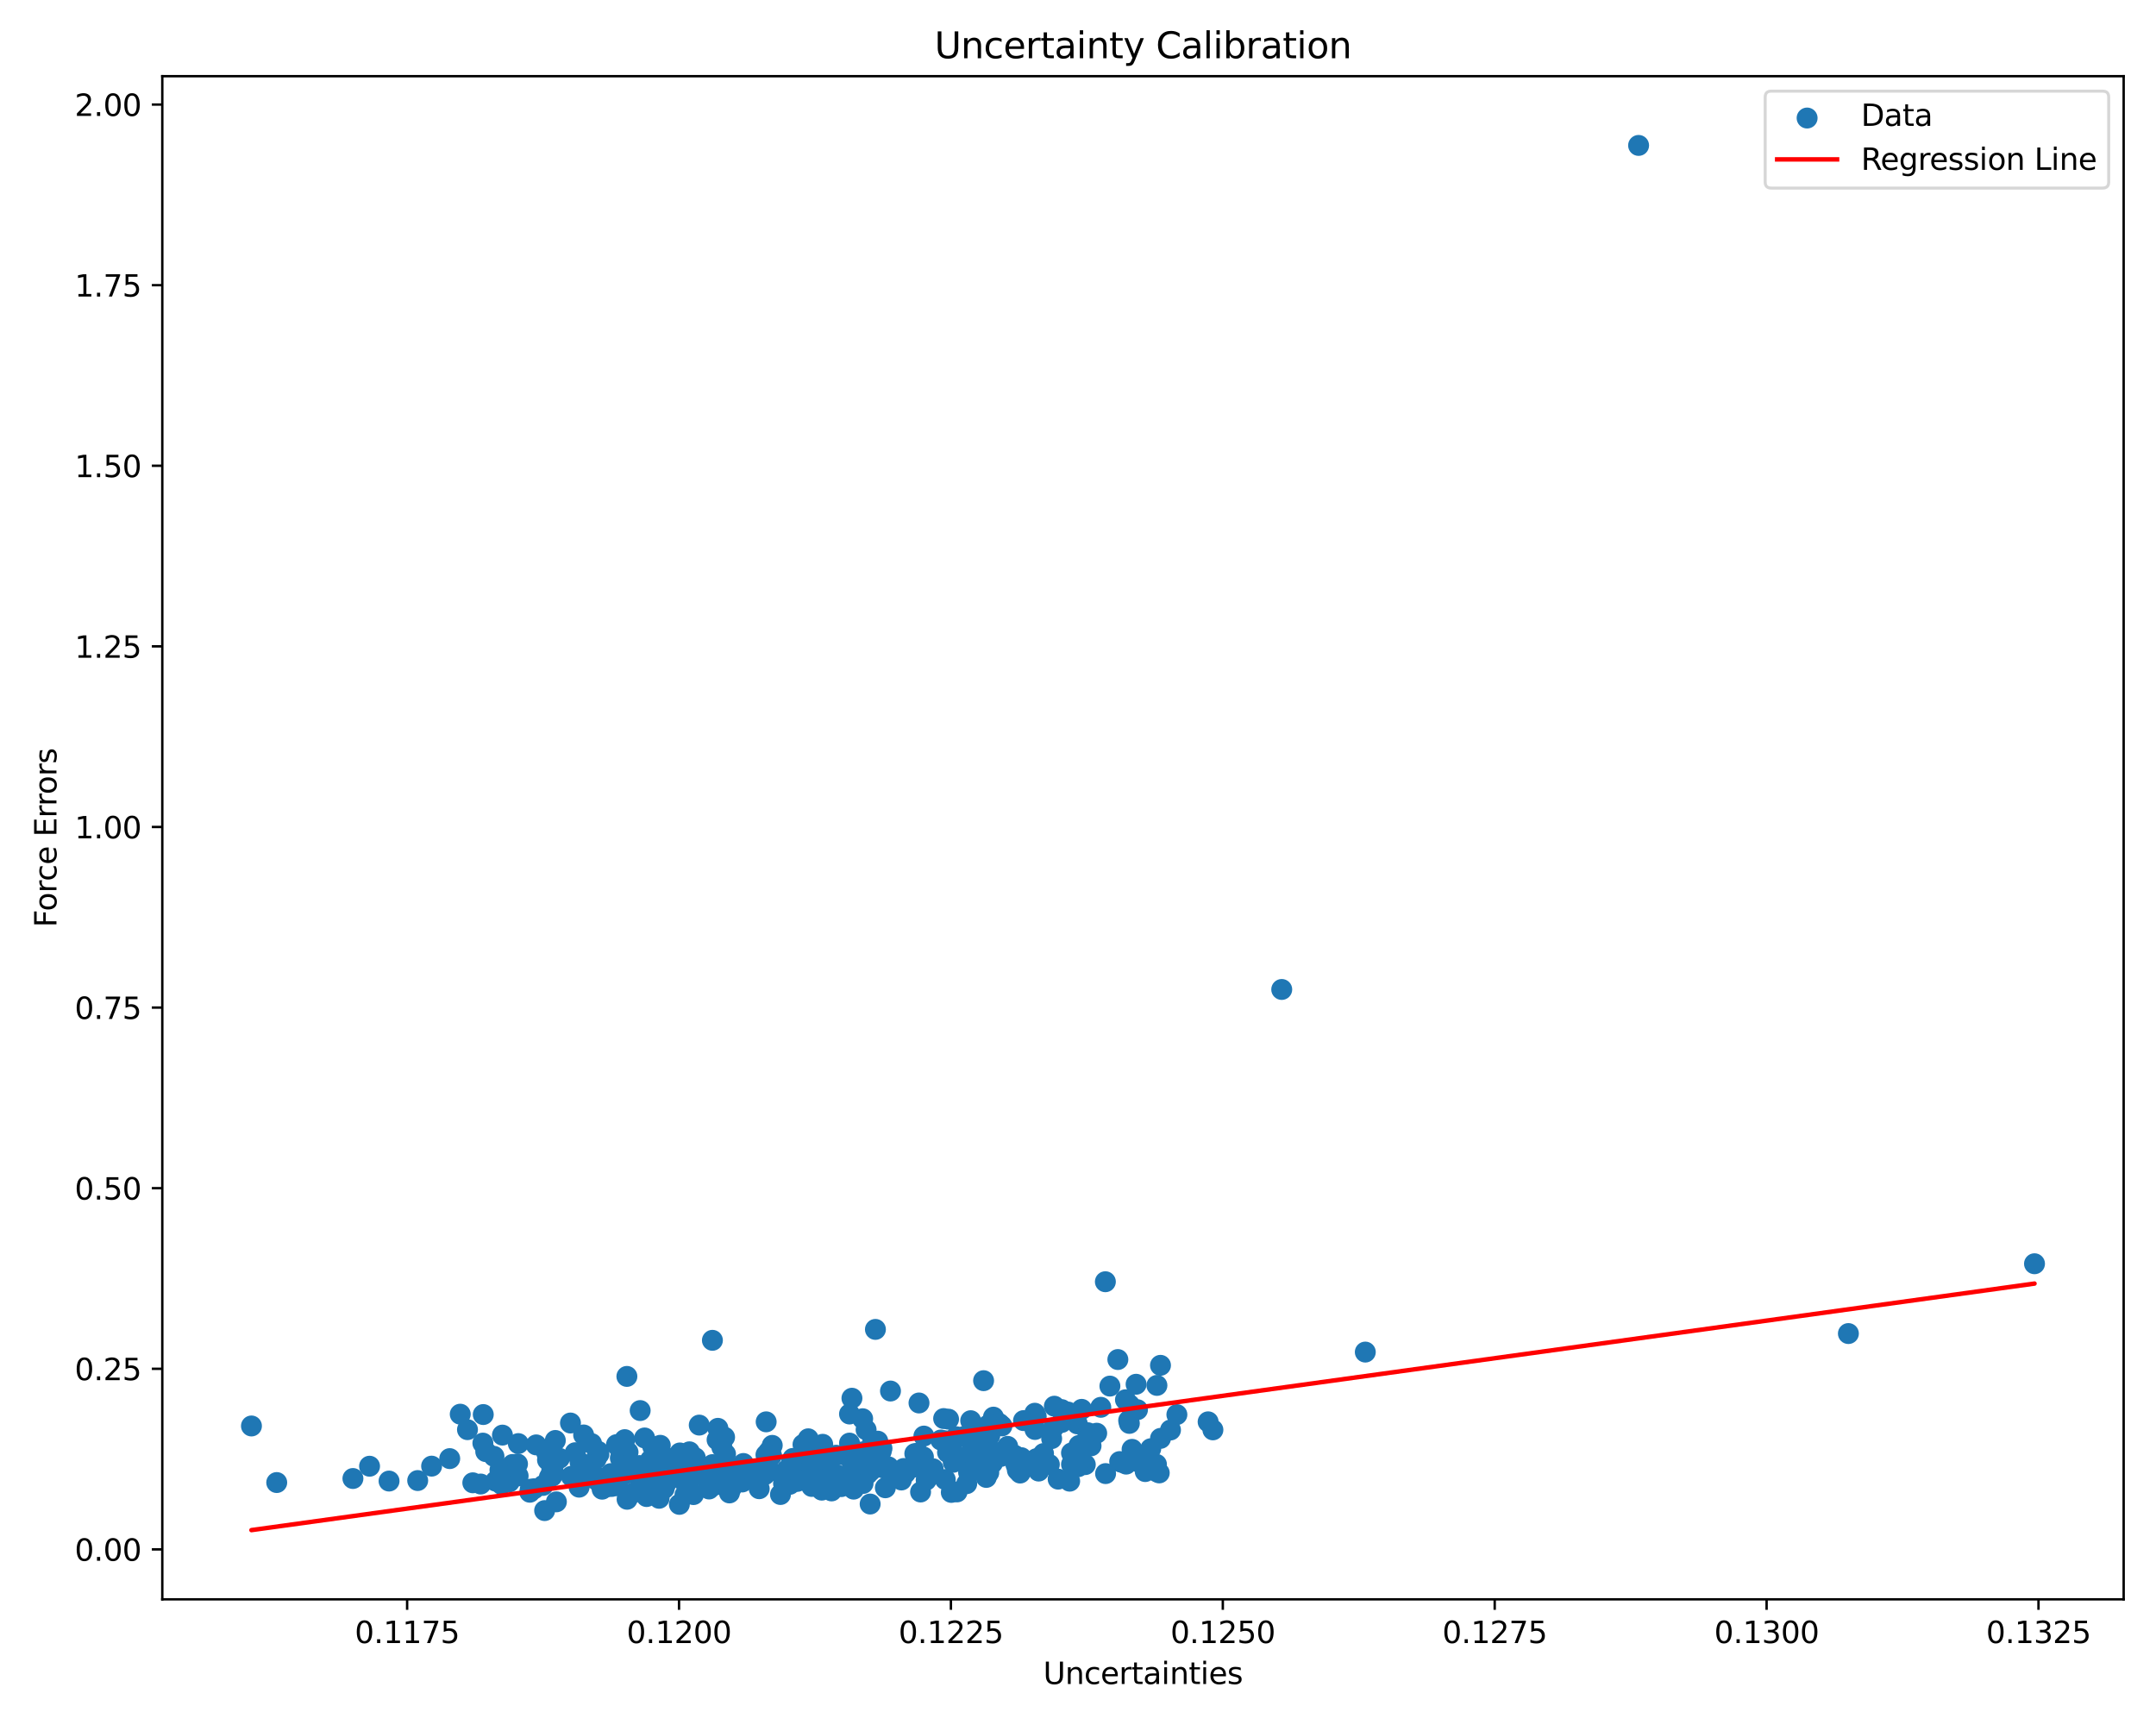 <?xml version="1.0" encoding="utf-8" standalone="no"?>
<!DOCTYPE svg PUBLIC "-//W3C//DTD SVG 1.1//EN"
  "http://www.w3.org/Graphics/SVG/1.1/DTD/svg11.dtd">
<svg xmlns:xlink="http://www.w3.org/1999/xlink" width="720pt" height="576pt" viewBox="0 0 720 576" xmlns="http://www.w3.org/2000/svg" version="1.1">
 <defs>
  <style type="text/css">*{stroke-linejoin: round; stroke-linecap: butt}</style>
 </defs>
 <g id="figure_1">
  <g id="patch_1">
   <path d="M 0 576 
L 720 576 
L 720 0 
L 0 0 
z
" style="fill: #ffffff"/>
  </g>
  <g id="axes_1">
   <g id="patch_2">
    <path d="M 54.2 534.04 
L 709.2 534.04 
L 709.2 25.44 
L 54.2 25.44 
z
" style="fill: #ffffff"/>
   </g>
   <g id="PathCollection_1">
    <defs>
     <path id="m34e27d163f" d="M 0 3 
C 0.796 3 1.559 2.684 2.121 2.121 
C 2.684 1.559 3 0.796 3 0 
C 3 -0.796 2.684 -1.559 2.121 -2.121 
C 1.559 -2.684 0.796 -3 0 -3 
C -0.796 -3 -1.559 -2.684 -2.121 -2.121 
C -2.684 -1.559 -3 -0.796 -3 0 
C -3 0.796 -2.684 1.559 -2.121 2.121 
C -1.559 2.684 -0.796 3 0 3 
z
" style="stroke: #1f77b4"/>
    </defs>
    <g clip-path="url(#p8309319d71)">
     <use xlink:href="#m34e27d163f" x="181.365" y="496.002" style="fill: #1f77b4; stroke: #1f77b4"/>
     <use xlink:href="#m34e27d163f" x="302.379" y="491.878" style="fill: #1f77b4; stroke: #1f77b4"/>
     <use xlink:href="#m34e27d163f" x="274.429" y="497.575" style="fill: #1f77b4; stroke: #1f77b4"/>
     <use xlink:href="#m34e27d163f" x="274.743" y="482.271" style="fill: #1f77b4; stroke: #1f77b4"/>
     <use xlink:href="#m34e27d163f" x="223.846" y="489.453" style="fill: #1f77b4; stroke: #1f77b4"/>
     <use xlink:href="#m34e27d163f" x="217.977" y="483.001" style="fill: #1f77b4; stroke: #1f77b4"/>
     <use xlink:href="#m34e27d163f" x="309.298" y="494.245" style="fill: #1f77b4; stroke: #1f77b4"/>
     <use xlink:href="#m34e27d163f" x="170.531" y="493.934" style="fill: #1f77b4; stroke: #1f77b4"/>
     <use xlink:href="#m34e27d163f" x="194.257" y="490.433" style="fill: #1f77b4; stroke: #1f77b4"/>
     <use xlink:href="#m34e27d163f" x="268.163" y="482.337" style="fill: #1f77b4; stroke: #1f77b4"/>
     <use xlink:href="#m34e27d163f" x="306.901" y="468.472" style="fill: #1f77b4; stroke: #1f77b4"/>
     <use xlink:href="#m34e27d163f" x="243.604" y="498.51" style="fill: #1f77b4; stroke: #1f77b4"/>
     <use xlink:href="#m34e27d163f" x="167.792" y="479.201" style="fill: #1f77b4; stroke: #1f77b4"/>
     <use xlink:href="#m34e27d163f" x="227.303" y="489.922" style="fill: #1f77b4; stroke: #1f77b4"/>
     <use xlink:href="#m34e27d163f" x="315.675" y="494.033" style="fill: #1f77b4; stroke: #1f77b4"/>
     <use xlink:href="#m34e27d163f" x="185.808" y="501.481" style="fill: #1f77b4; stroke: #1f77b4"/>
     <use xlink:href="#m34e27d163f" x="298.087" y="492.617" style="fill: #1f77b4; stroke: #1f77b4"/>
     <use xlink:href="#m34e27d163f" x="208.647" y="480.715" style="fill: #1f77b4; stroke: #1f77b4"/>
     <use xlink:href="#m34e27d163f" x="304.58" y="489.644" style="fill: #1f77b4; stroke: #1f77b4"/>
     <use xlink:href="#m34e27d163f" x="210.938" y="489.995" style="fill: #1f77b4; stroke: #1f77b4"/>
     <use xlink:href="#m34e27d163f" x="239.745" y="476.938" style="fill: #1f77b4; stroke: #1f77b4"/>
     <use xlink:href="#m34e27d163f" x="199.112" y="487.13" style="fill: #1f77b4; stroke: #1f77b4"/>
     <use xlink:href="#m34e27d163f" x="290.788" y="486.899" style="fill: #1f77b4; stroke: #1f77b4"/>
     <use xlink:href="#m34e27d163f" x="220.158" y="495.751" style="fill: #1f77b4; stroke: #1f77b4"/>
     <use xlink:href="#m34e27d163f" x="221.803" y="497.041" style="fill: #1f77b4; stroke: #1f77b4"/>
     <use xlink:href="#m34e27d163f" x="192.088" y="485.078" style="fill: #1f77b4; stroke: #1f77b4"/>
     <use xlink:href="#m34e27d163f" x="209.734" y="484.894" style="fill: #1f77b4; stroke: #1f77b4"/>
     <use xlink:href="#m34e27d163f" x="288.046" y="484.817" style="fill: #1f77b4; stroke: #1f77b4"/>
     <use xlink:href="#m34e27d163f" x="547.213" y="48.558" style="fill: #1f77b4; stroke: #1f77b4"/>
     <use xlink:href="#m34e27d163f" x="336.517" y="482.967" style="fill: #1f77b4; stroke: #1f77b4"/>
     <use xlink:href="#m34e27d163f" x="219.774" y="494.256" style="fill: #1f77b4; stroke: #1f77b4"/>
     <use xlink:href="#m34e27d163f" x="357.829" y="485.158" style="fill: #1f77b4; stroke: #1f77b4"/>
     <use xlink:href="#m34e27d163f" x="237.644" y="495.761" style="fill: #1f77b4; stroke: #1f77b4"/>
     <use xlink:href="#m34e27d163f" x="237.689" y="491.052" style="fill: #1f77b4; stroke: #1f77b4"/>
     <use xlink:href="#m34e27d163f" x="241.069" y="483.278" style="fill: #1f77b4; stroke: #1f77b4"/>
     <use xlink:href="#m34e27d163f" x="316.434" y="484.988" style="fill: #1f77b4; stroke: #1f77b4"/>
     <use xlink:href="#m34e27d163f" x="234.373" y="491.606" style="fill: #1f77b4; stroke: #1f77b4"/>
     <use xlink:href="#m34e27d163f" x="209.418" y="500.626" style="fill: #1f77b4; stroke: #1f77b4"/>
     <use xlink:href="#m34e27d163f" x="370.654" y="462.835" style="fill: #1f77b4; stroke: #1f77b4"/>
     <use xlink:href="#m34e27d163f" x="232.2" y="486.776" style="fill: #1f77b4; stroke: #1f77b4"/>
     <use xlink:href="#m34e27d163f" x="274.673" y="490.47" style="fill: #1f77b4; stroke: #1f77b4"/>
     <use xlink:href="#m34e27d163f" x="291.379" y="481.691" style="fill: #1f77b4; stroke: #1f77b4"/>
     <use xlink:href="#m34e27d163f" x="364.36" y="482.783" style="fill: #1f77b4; stroke: #1f77b4"/>
     <use xlink:href="#m34e27d163f" x="380.538" y="488.328" style="fill: #1f77b4; stroke: #1f77b4"/>
     <use xlink:href="#m34e27d163f" x="246.897" y="491.347" style="fill: #1f77b4; stroke: #1f77b4"/>
     <use xlink:href="#m34e27d163f" x="83.973" y="476.153" style="fill: #1f77b4; stroke: #1f77b4"/>
     <use xlink:href="#m34e27d163f" x="215.971" y="489.795" style="fill: #1f77b4; stroke: #1f77b4"/>
     <use xlink:href="#m34e27d163f" x="279.213" y="485.924" style="fill: #1f77b4; stroke: #1f77b4"/>
     <use xlink:href="#m34e27d163f" x="215.936" y="499.719" style="fill: #1f77b4; stroke: #1f77b4"/>
     <use xlink:href="#m34e27d163f" x="379.404" y="462.225" style="fill: #1f77b4; stroke: #1f77b4"/>
     <use xlink:href="#m34e27d163f" x="184.65" y="490.349" style="fill: #1f77b4; stroke: #1f77b4"/>
     <use xlink:href="#m34e27d163f" x="223.663" y="487.811" style="fill: #1f77b4; stroke: #1f77b4"/>
     <use xlink:href="#m34e27d163f" x="323.462" y="491.666" style="fill: #1f77b4; stroke: #1f77b4"/>
     <use xlink:href="#m34e27d163f" x="290.801" y="491.118" style="fill: #1f77b4; stroke: #1f77b4"/>
     <use xlink:href="#m34e27d163f" x="331.765" y="473.199" style="fill: #1f77b4; stroke: #1f77b4"/>
     <use xlink:href="#m34e27d163f" x="222.184" y="488.948" style="fill: #1f77b4; stroke: #1f77b4"/>
     <use xlink:href="#m34e27d163f" x="257.893" y="482.629" style="fill: #1f77b4; stroke: #1f77b4"/>
     <use xlink:href="#m34e27d163f" x="206.623" y="493.868" style="fill: #1f77b4; stroke: #1f77b4"/>
     <use xlink:href="#m34e27d163f" x="211.326" y="498.532" style="fill: #1f77b4; stroke: #1f77b4"/>
     <use xlink:href="#m34e27d163f" x="387.549" y="455.9" style="fill: #1f77b4; stroke: #1f77b4"/>
     <use xlink:href="#m34e27d163f" x="255.796" y="485.801" style="fill: #1f77b4; stroke: #1f77b4"/>
     <use xlink:href="#m34e27d163f" x="301.79" y="490.352" style="fill: #1f77b4; stroke: #1f77b4"/>
     <use xlink:href="#m34e27d163f" x="354.568" y="470.686" style="fill: #1f77b4; stroke: #1f77b4"/>
     <use xlink:href="#m34e27d163f" x="294.268" y="484.679" style="fill: #1f77b4; stroke: #1f77b4"/>
     <use xlink:href="#m34e27d163f" x="182.839" y="487.5" style="fill: #1f77b4; stroke: #1f77b4"/>
     <use xlink:href="#m34e27d163f" x="201.08" y="497.261" style="fill: #1f77b4; stroke: #1f77b4"/>
     <use xlink:href="#m34e27d163f" x="292.566" y="486.679" style="fill: #1f77b4; stroke: #1f77b4"/>
     <use xlink:href="#m34e27d163f" x="197.269" y="493.404" style="fill: #1f77b4; stroke: #1f77b4"/>
     <use xlink:href="#m34e27d163f" x="387.131" y="491.825" style="fill: #1f77b4; stroke: #1f77b4"/>
     <use xlink:href="#m34e27d163f" x="307.429" y="498.197" style="fill: #1f77b4; stroke: #1f77b4"/>
     <use xlink:href="#m34e27d163f" x="334.344" y="486.293" style="fill: #1f77b4; stroke: #1f77b4"/>
     <use xlink:href="#m34e27d163f" x="257.663" y="486.042" style="fill: #1f77b4; stroke: #1f77b4"/>
     <use xlink:href="#m34e27d163f" x="330.555" y="479.325" style="fill: #1f77b4; stroke: #1f77b4"/>
     <use xlink:href="#m34e27d163f" x="455.945" y="451.477" style="fill: #1f77b4; stroke: #1f77b4"/>
     <use xlink:href="#m34e27d163f" x="239.471" y="480.766" style="fill: #1f77b4; stroke: #1f77b4"/>
     <use xlink:href="#m34e27d163f" x="297.101" y="491.467" style="fill: #1f77b4; stroke: #1f77b4"/>
     <use xlink:href="#m34e27d163f" x="277.696" y="497.837" style="fill: #1f77b4; stroke: #1f77b4"/>
     <use xlink:href="#m34e27d163f" x="238.771" y="491.57" style="fill: #1f77b4; stroke: #1f77b4"/>
     <use xlink:href="#m34e27d163f" x="325.321" y="482.167" style="fill: #1f77b4; stroke: #1f77b4"/>
     <use xlink:href="#m34e27d163f" x="239.881" y="491.967" style="fill: #1f77b4; stroke: #1f77b4"/>
     <use xlink:href="#m34e27d163f" x="329.84" y="475.962" style="fill: #1f77b4; stroke: #1f77b4"/>
     <use xlink:href="#m34e27d163f" x="223.422" y="486.969" style="fill: #1f77b4; stroke: #1f77b4"/>
     <use xlink:href="#m34e27d163f" x="166.958" y="490.854" style="fill: #1f77b4; stroke: #1f77b4"/>
     <use xlink:href="#m34e27d163f" x="393.023" y="472.356" style="fill: #1f77b4; stroke: #1f77b4"/>
     <use xlink:href="#m34e27d163f" x="341.806" y="474.36" style="fill: #1f77b4; stroke: #1f77b4"/>
     <use xlink:href="#m34e27d163f" x="378.061" y="483.956" style="fill: #1f77b4; stroke: #1f77b4"/>
     <use xlink:href="#m34e27d163f" x="194.907" y="479.152" style="fill: #1f77b4; stroke: #1f77b4"/>
     <use xlink:href="#m34e27d163f" x="387.557" y="480.292" style="fill: #1f77b4; stroke: #1f77b4"/>
     <use xlink:href="#m34e27d163f" x="264.767" y="486.988" style="fill: #1f77b4; stroke: #1f77b4"/>
     <use xlink:href="#m34e27d163f" x="273.888" y="493.815" style="fill: #1f77b4; stroke: #1f77b4"/>
     <use xlink:href="#m34e27d163f" x="229.25" y="490.683" style="fill: #1f77b4; stroke: #1f77b4"/>
     <use xlink:href="#m34e27d163f" x="295.14" y="489.565" style="fill: #1f77b4; stroke: #1f77b4"/>
     <use xlink:href="#m34e27d163f" x="341.096" y="486.739" style="fill: #1f77b4; stroke: #1f77b4"/>
     <use xlink:href="#m34e27d163f" x="360.089" y="489.746" style="fill: #1f77b4; stroke: #1f77b4"/>
     <use xlink:href="#m34e27d163f" x="207.172" y="486.893" style="fill: #1f77b4; stroke: #1f77b4"/>
     <use xlink:href="#m34e27d163f" x="386.354" y="462.605" style="fill: #1f77b4; stroke: #1f77b4"/>
     <use xlink:href="#m34e27d163f" x="244.267" y="496.825" style="fill: #1f77b4; stroke: #1f77b4"/>
     <use xlink:href="#m34e27d163f" x="216.607" y="492.167" style="fill: #1f77b4; stroke: #1f77b4"/>
     <use xlink:href="#m34e27d163f" x="319.361" y="479.747" style="fill: #1f77b4; stroke: #1f77b4"/>
     <use xlink:href="#m34e27d163f" x="317.687" y="498.333" style="fill: #1f77b4; stroke: #1f77b4"/>
     <use xlink:href="#m34e27d163f" x="129.926" y="494.545" style="fill: #1f77b4; stroke: #1f77b4"/>
     <use xlink:href="#m34e27d163f" x="328.227" y="480.713" style="fill: #1f77b4; stroke: #1f77b4"/>
     <use xlink:href="#m34e27d163f" x="324.169" y="474.387" style="fill: #1f77b4; stroke: #1f77b4"/>
     <use xlink:href="#m34e27d163f" x="256.767" y="484.652" style="fill: #1f77b4; stroke: #1f77b4"/>
     <use xlink:href="#m34e27d163f" x="280.613" y="495.202" style="fill: #1f77b4; stroke: #1f77b4"/>
     <use xlink:href="#m34e27d163f" x="238.88" y="495.485" style="fill: #1f77b4; stroke: #1f77b4"/>
     <use xlink:href="#m34e27d163f" x="311.626" y="490.443" style="fill: #1f77b4; stroke: #1f77b4"/>
     <use xlink:href="#m34e27d163f" x="315.596" y="481.093" style="fill: #1f77b4; stroke: #1f77b4"/>
     <use xlink:href="#m34e27d163f" x="264.284" y="493.193" style="fill: #1f77b4; stroke: #1f77b4"/>
     <use xlink:href="#m34e27d163f" x="288.087" y="473.733" style="fill: #1f77b4; stroke: #1f77b4"/>
     <use xlink:href="#m34e27d163f" x="221.616" y="496.129" style="fill: #1f77b4; stroke: #1f77b4"/>
     <use xlink:href="#m34e27d163f" x="270.284" y="485.49" style="fill: #1f77b4; stroke: #1f77b4"/>
     <use xlink:href="#m34e27d163f" x="373.921" y="488.039" style="fill: #1f77b4; stroke: #1f77b4"/>
     <use xlink:href="#m34e27d163f" x="273.424" y="496.473" style="fill: #1f77b4; stroke: #1f77b4"/>
     <use xlink:href="#m34e27d163f" x="266.726" y="488.705" style="fill: #1f77b4; stroke: #1f77b4"/>
     <use xlink:href="#m34e27d163f" x="356.665" y="471.499" style="fill: #1f77b4; stroke: #1f77b4"/>
     <use xlink:href="#m34e27d163f" x="299.249" y="492.539" style="fill: #1f77b4; stroke: #1f77b4"/>
     <use xlink:href="#m34e27d163f" x="361.224" y="470.598" style="fill: #1f77b4; stroke: #1f77b4"/>
     <use xlink:href="#m34e27d163f" x="428.038" y="330.395" style="fill: #1f77b4; stroke: #1f77b4"/>
     <use xlink:href="#m34e27d163f" x="170.078" y="494.844" style="fill: #1f77b4; stroke: #1f77b4"/>
     <use xlink:href="#m34e27d163f" x="252.992" y="493.375" style="fill: #1f77b4; stroke: #1f77b4"/>
     <use xlink:href="#m34e27d163f" x="223.143" y="491.091" style="fill: #1f77b4; stroke: #1f77b4"/>
     <use xlink:href="#m34e27d163f" x="184.045" y="492.288" style="fill: #1f77b4; stroke: #1f77b4"/>
     <use xlink:href="#m34e27d163f" x="346.863" y="491.21" style="fill: #1f77b4; stroke: #1f77b4"/>
     <use xlink:href="#m34e27d163f" x="366.244" y="478.569" style="fill: #1f77b4; stroke: #1f77b4"/>
     <use xlink:href="#m34e27d163f" x="295.664" y="496.786" style="fill: #1f77b4; stroke: #1f77b4"/>
     <use xlink:href="#m34e27d163f" x="227.793" y="494.072" style="fill: #1f77b4; stroke: #1f77b4"/>
     <use xlink:href="#m34e27d163f" x="237.938" y="489.052" style="fill: #1f77b4; stroke: #1f77b4"/>
     <use xlink:href="#m34e27d163f" x="144.137" y="489.563" style="fill: #1f77b4; stroke: #1f77b4"/>
     <use xlink:href="#m34e27d163f" x="153.698" y="472.214" style="fill: #1f77b4; stroke: #1f77b4"/>
     <use xlink:href="#m34e27d163f" x="282.062" y="485.884" style="fill: #1f77b4; stroke: #1f77b4"/>
     <use xlink:href="#m34e27d163f" x="199.702" y="494.598" style="fill: #1f77b4; stroke: #1f77b4"/>
     <use xlink:href="#m34e27d163f" x="260.639" y="499.035" style="fill: #1f77b4; stroke: #1f77b4"/>
     <use xlink:href="#m34e27d163f" x="328.74" y="488.07" style="fill: #1f77b4; stroke: #1f77b4"/>
     <use xlink:href="#m34e27d163f" x="263.739" y="495.645" style="fill: #1f77b4; stroke: #1f77b4"/>
     <use xlink:href="#m34e27d163f" x="226.874" y="502.332" style="fill: #1f77b4; stroke: #1f77b4"/>
     <use xlink:href="#m34e27d163f" x="317.825" y="483.357" style="fill: #1f77b4; stroke: #1f77b4"/>
     <use xlink:href="#m34e27d163f" x="334.068" y="484.906" style="fill: #1f77b4; stroke: #1f77b4"/>
     <use xlink:href="#m34e27d163f" x="231.579" y="499.064" style="fill: #1f77b4; stroke: #1f77b4"/>
     <use xlink:href="#m34e27d163f" x="359.125" y="489.219" style="fill: #1f77b4; stroke: #1f77b4"/>
     <use xlink:href="#m34e27d163f" x="200.16" y="493.452" style="fill: #1f77b4; stroke: #1f77b4"/>
     <use xlink:href="#m34e27d163f" x="338.435" y="485.866" style="fill: #1f77b4; stroke: #1f77b4"/>
     <use xlink:href="#m34e27d163f" x="202.868" y="496.423" style="fill: #1f77b4; stroke: #1f77b4"/>
     <use xlink:href="#m34e27d163f" x="160.53" y="495.538" style="fill: #1f77b4; stroke: #1f77b4"/>
     <use xlink:href="#m34e27d163f" x="403.456" y="474.767" style="fill: #1f77b4; stroke: #1f77b4"/>
     <use xlink:href="#m34e27d163f" x="288.221" y="495.352" style="fill: #1f77b4; stroke: #1f77b4"/>
     <use xlink:href="#m34e27d163f" x="362.435" y="489.052" style="fill: #1f77b4; stroke: #1f77b4"/>
     <use xlink:href="#m34e27d163f" x="207.209" y="492.724" style="fill: #1f77b4; stroke: #1f77b4"/>
     <use xlink:href="#m34e27d163f" x="276.741" y="490.533" style="fill: #1f77b4; stroke: #1f77b4"/>
     <use xlink:href="#m34e27d163f" x="359.772" y="475.446" style="fill: #1f77b4; stroke: #1f77b4"/>
     <use xlink:href="#m34e27d163f" x="237.911" y="447.552" style="fill: #1f77b4; stroke: #1f77b4"/>
     <use xlink:href="#m34e27d163f" x="345.584" y="471.899" style="fill: #1f77b4; stroke: #1f77b4"/>
     <use xlink:href="#m34e27d163f" x="222.211" y="495.706" style="fill: #1f77b4; stroke: #1f77b4"/>
     <use xlink:href="#m34e27d163f" x="292.35" y="443.904" style="fill: #1f77b4; stroke: #1f77b4"/>
     <use xlink:href="#m34e27d163f" x="213.861" y="496.294" style="fill: #1f77b4; stroke: #1f77b4"/>
     <use xlink:href="#m34e27d163f" x="375.85" y="467.402" style="fill: #1f77b4; stroke: #1f77b4"/>
     <use xlink:href="#m34e27d163f" x="308.535" y="479.525" style="fill: #1f77b4; stroke: #1f77b4"/>
     <use xlink:href="#m34e27d163f" x="386.199" y="488.965" style="fill: #1f77b4; stroke: #1f77b4"/>
     <use xlink:href="#m34e27d163f" x="171.167" y="489.004" style="fill: #1f77b4; stroke: #1f77b4"/>
     <use xlink:href="#m34e27d163f" x="254.833" y="490.471" style="fill: #1f77b4; stroke: #1f77b4"/>
     <use xlink:href="#m34e27d163f" x="233.411" y="491.715" style="fill: #1f77b4; stroke: #1f77b4"/>
     <use xlink:href="#m34e27d163f" x="314.182" y="480.841" style="fill: #1f77b4; stroke: #1f77b4"/>
     <use xlink:href="#m34e27d163f" x="318.382" y="485.467" style="fill: #1f77b4; stroke: #1f77b4"/>
     <use xlink:href="#m34e27d163f" x="228.748" y="499.178" style="fill: #1f77b4; stroke: #1f77b4"/>
     <use xlink:href="#m34e27d163f" x="271.583" y="486.084" style="fill: #1f77b4; stroke: #1f77b4"/>
     <use xlink:href="#m34e27d163f" x="242.293" y="485.53" style="fill: #1f77b4; stroke: #1f77b4"/>
     <use xlink:href="#m34e27d163f" x="248.262" y="488.675" style="fill: #1f77b4; stroke: #1f77b4"/>
     <use xlink:href="#m34e27d163f" x="285.538" y="493.965" style="fill: #1f77b4; stroke: #1f77b4"/>
     <use xlink:href="#m34e27d163f" x="308.38" y="486.502" style="fill: #1f77b4; stroke: #1f77b4"/>
     <use xlink:href="#m34e27d163f" x="271.072" y="496.343" style="fill: #1f77b4; stroke: #1f77b4"/>
     <use xlink:href="#m34e27d163f" x="292.472" y="484.647" style="fill: #1f77b4; stroke: #1f77b4"/>
     <use xlink:href="#m34e27d163f" x="245.658" y="491.909" style="fill: #1f77b4; stroke: #1f77b4"/>
     <use xlink:href="#m34e27d163f" x="216.758" y="499.02" style="fill: #1f77b4; stroke: #1f77b4"/>
     <use xlink:href="#m34e27d163f" x="184.282" y="490.687" style="fill: #1f77b4; stroke: #1f77b4"/>
     <use xlink:href="#m34e27d163f" x="354.529" y="474.984" style="fill: #1f77b4; stroke: #1f77b4"/>
     <use xlink:href="#m34e27d163f" x="360.244" y="488.186" style="fill: #1f77b4; stroke: #1f77b4"/>
     <use xlink:href="#m34e27d163f" x="227.054" y="485.16" style="fill: #1f77b4; stroke: #1f77b4"/>
     <use xlink:href="#m34e27d163f" x="322.84" y="495.417" style="fill: #1f77b4; stroke: #1f77b4"/>
     <use xlink:href="#m34e27d163f" x="357.836" y="488.959" style="fill: #1f77b4; stroke: #1f77b4"/>
     <use xlink:href="#m34e27d163f" x="172.823" y="488.835" style="fill: #1f77b4; stroke: #1f77b4"/>
     <use xlink:href="#m34e27d163f" x="274.62" y="486.659" style="fill: #1f77b4; stroke: #1f77b4"/>
     <use xlink:href="#m34e27d163f" x="405.052" y="477.45" style="fill: #1f77b4; stroke: #1f77b4"/>
     <use xlink:href="#m34e27d163f" x="273.741" y="492.09" style="fill: #1f77b4; stroke: #1f77b4"/>
     <use xlink:href="#m34e27d163f" x="328.471" y="461.027" style="fill: #1f77b4; stroke: #1f77b4"/>
     <use xlink:href="#m34e27d163f" x="199.786" y="484.637" style="fill: #1f77b4; stroke: #1f77b4"/>
     <use xlink:href="#m34e27d163f" x="213.785" y="471.008" style="fill: #1f77b4; stroke: #1f77b4"/>
     <use xlink:href="#m34e27d163f" x="213.555" y="489.372" style="fill: #1f77b4; stroke: #1f77b4"/>
     <use xlink:href="#m34e27d163f" x="340.058" y="489.688" style="fill: #1f77b4; stroke: #1f77b4"/>
     <use xlink:href="#m34e27d163f" x="229.121" y="488.915" style="fill: #1f77b4; stroke: #1f77b4"/>
     <use xlink:href="#m34e27d163f" x="245.603" y="494.553" style="fill: #1f77b4; stroke: #1f77b4"/>
     <use xlink:href="#m34e27d163f" x="183.449" y="493.296" style="fill: #1f77b4; stroke: #1f77b4"/>
     <use xlink:href="#m34e27d163f" x="285.983" y="486.191" style="fill: #1f77b4; stroke: #1f77b4"/>
     <use xlink:href="#m34e27d163f" x="334.601" y="476.134" style="fill: #1f77b4; stroke: #1f77b4"/>
     <use xlink:href="#m34e27d163f" x="165.504" y="494.565" style="fill: #1f77b4; stroke: #1f77b4"/>
     <use xlink:href="#m34e27d163f" x="382.448" y="491.377" style="fill: #1f77b4; stroke: #1f77b4"/>
     <use xlink:href="#m34e27d163f" x="346.086" y="487.072" style="fill: #1f77b4; stroke: #1f77b4"/>
     <use xlink:href="#m34e27d163f" x="369.212" y="492.052" style="fill: #1f77b4; stroke: #1f77b4"/>
     <use xlink:href="#m34e27d163f" x="289.241" y="477.423" style="fill: #1f77b4; stroke: #1f77b4"/>
     <use xlink:href="#m34e27d163f" x="247.874" y="494.853" style="fill: #1f77b4; stroke: #1f77b4"/>
     <use xlink:href="#m34e27d163f" x="309.972" y="493.205" style="fill: #1f77b4; stroke: #1f77b4"/>
     <use xlink:href="#m34e27d163f" x="253.537" y="497.103" style="fill: #1f77b4; stroke: #1f77b4"/>
     <use xlink:href="#m34e27d163f" x="162.212" y="484.706" style="fill: #1f77b4; stroke: #1f77b4"/>
     <use xlink:href="#m34e27d163f" x="294.539" y="483.641" style="fill: #1f77b4; stroke: #1f77b4"/>
     <use xlink:href="#m34e27d163f" x="156.115" y="477.379" style="fill: #1f77b4; stroke: #1f77b4"/>
     <use xlink:href="#m34e27d163f" x="319.601" y="498.167" style="fill: #1f77b4; stroke: #1f77b4"/>
     <use xlink:href="#m34e27d163f" x="179.064" y="482.468" style="fill: #1f77b4; stroke: #1f77b4"/>
     <use xlink:href="#m34e27d163f" x="261.662" y="495.39" style="fill: #1f77b4; stroke: #1f77b4"/>
     <use xlink:href="#m34e27d163f" x="200.012" y="485.571" style="fill: #1f77b4; stroke: #1f77b4"/>
     <use xlink:href="#m34e27d163f" x="184.293" y="492.981" style="fill: #1f77b4; stroke: #1f77b4"/>
     <use xlink:href="#m34e27d163f" x="331.47" y="488.5" style="fill: #1f77b4; stroke: #1f77b4"/>
     <use xlink:href="#m34e27d163f" x="150.184" y="487.049" style="fill: #1f77b4; stroke: #1f77b4"/>
     <use xlink:href="#m34e27d163f" x="231.842" y="489.957" style="fill: #1f77b4; stroke: #1f77b4"/>
     <use xlink:href="#m34e27d163f" x="284.507" y="466.887" style="fill: #1f77b4; stroke: #1f77b4"/>
     <use xlink:href="#m34e27d163f" x="252.389" y="490.86" style="fill: #1f77b4; stroke: #1f77b4"/>
     <use xlink:href="#m34e27d163f" x="204.89" y="495.571" style="fill: #1f77b4; stroke: #1f77b4"/>
     <use xlink:href="#m34e27d163f" x="329.371" y="493.333" style="fill: #1f77b4; stroke: #1f77b4"/>
     <use xlink:href="#m34e27d163f" x="217.218" y="487.51" style="fill: #1f77b4; stroke: #1f77b4"/>
     <use xlink:href="#m34e27d163f" x="193.395" y="496.584" style="fill: #1f77b4; stroke: #1f77b4"/>
     <use xlink:href="#m34e27d163f" x="322.134" y="479.609" style="fill: #1f77b4; stroke: #1f77b4"/>
     <use xlink:href="#m34e27d163f" x="351.202" y="480.375" style="fill: #1f77b4; stroke: #1f77b4"/>
     <use xlink:href="#m34e27d163f" x="280.977" y="496.399" style="fill: #1f77b4; stroke: #1f77b4"/>
     <use xlink:href="#m34e27d163f" x="209.178" y="491.832" style="fill: #1f77b4; stroke: #1f77b4"/>
     <use xlink:href="#m34e27d163f" x="377.151" y="475.29" style="fill: #1f77b4; stroke: #1f77b4"/>
     <use xlink:href="#m34e27d163f" x="161.258" y="481.875" style="fill: #1f77b4; stroke: #1f77b4"/>
     <use xlink:href="#m34e27d163f" x="190.792" y="492.952" style="fill: #1f77b4; stroke: #1f77b4"/>
     <use xlink:href="#m34e27d163f" x="378.933" y="486.08" style="fill: #1f77b4; stroke: #1f77b4"/>
     <use xlink:href="#m34e27d163f" x="325.274" y="481.185" style="fill: #1f77b4; stroke: #1f77b4"/>
     <use xlink:href="#m34e27d163f" x="284.351" y="493.217" style="fill: #1f77b4; stroke: #1f77b4"/>
     <use xlink:href="#m34e27d163f" x="203.961" y="492.058" style="fill: #1f77b4; stroke: #1f77b4"/>
     <use xlink:href="#m34e27d163f" x="161.386" y="472.334" style="fill: #1f77b4; stroke: #1f77b4"/>
     <use xlink:href="#m34e27d163f" x="236.795" y="497.196" style="fill: #1f77b4; stroke: #1f77b4"/>
     <use xlink:href="#m34e27d163f" x="233.516" y="475.86" style="fill: #1f77b4; stroke: #1f77b4"/>
     <use xlink:href="#m34e27d163f" x="318.344" y="488.283" style="fill: #1f77b4; stroke: #1f77b4"/>
     <use xlink:href="#m34e27d163f" x="352.103" y="469.55" style="fill: #1f77b4; stroke: #1f77b4"/>
     <use xlink:href="#m34e27d163f" x="157.896" y="495.125" style="fill: #1f77b4; stroke: #1f77b4"/>
     <use xlink:href="#m34e27d163f" x="386.403" y="491.489" style="fill: #1f77b4; stroke: #1f77b4"/>
     <use xlink:href="#m34e27d163f" x="283.669" y="491.917" style="fill: #1f77b4; stroke: #1f77b4"/>
     <use xlink:href="#m34e27d163f" x="197.567" y="482.034" style="fill: #1f77b4; stroke: #1f77b4"/>
     <use xlink:href="#m34e27d163f" x="164.965" y="486.297" style="fill: #1f77b4; stroke: #1f77b4"/>
     <use xlink:href="#m34e27d163f" x="206.117" y="496.113" style="fill: #1f77b4; stroke: #1f77b4"/>
     <use xlink:href="#m34e27d163f" x="360.315" y="482.654" style="fill: #1f77b4; stroke: #1f77b4"/>
     <use xlink:href="#m34e27d163f" x="168.515" y="494.199" style="fill: #1f77b4; stroke: #1f77b4"/>
     <use xlink:href="#m34e27d163f" x="305.503" y="485.382" style="fill: #1f77b4; stroke: #1f77b4"/>
     <use xlink:href="#m34e27d163f" x="264.394" y="487.822" style="fill: #1f77b4; stroke: #1f77b4"/>
     <use xlink:href="#m34e27d163f" x="339.753" y="490.894" style="fill: #1f77b4; stroke: #1f77b4"/>
     <use xlink:href="#m34e27d163f" x="193.726" y="488.333" style="fill: #1f77b4; stroke: #1f77b4"/>
     <use xlink:href="#m34e27d163f" x="379.869" y="470.718" style="fill: #1f77b4; stroke: #1f77b4"/>
     <use xlink:href="#m34e27d163f" x="297.38" y="464.482" style="fill: #1f77b4; stroke: #1f77b4"/>
     <use xlink:href="#m34e27d163f" x="230.238" y="484.778" style="fill: #1f77b4; stroke: #1f77b4"/>
     <use xlink:href="#m34e27d163f" x="230.97" y="492.576" style="fill: #1f77b4; stroke: #1f77b4"/>
     <use xlink:href="#m34e27d163f" x="177.071" y="497.274" style="fill: #1f77b4; stroke: #1f77b4"/>
     <use xlink:href="#m34e27d163f" x="246.679" y="492.652" style="fill: #1f77b4; stroke: #1f77b4"/>
     <use xlink:href="#m34e27d163f" x="226.007" y="491.369" style="fill: #1f77b4; stroke: #1f77b4"/>
     <use xlink:href="#m34e27d163f" x="215.861" y="492.347" style="fill: #1f77b4; stroke: #1f77b4"/>
     <use xlink:href="#m34e27d163f" x="247.806" y="492.892" style="fill: #1f77b4; stroke: #1f77b4"/>
     <use xlink:href="#m34e27d163f" x="231.433" y="498.752" style="fill: #1f77b4; stroke: #1f77b4"/>
     <use xlink:href="#m34e27d163f" x="209.35" y="459.602" style="fill: #1f77b4; stroke: #1f77b4"/>
     <use xlink:href="#m34e27d163f" x="290.588" y="502.217" style="fill: #1f77b4; stroke: #1f77b4"/>
     <use xlink:href="#m34e27d163f" x="241.986" y="488.059" style="fill: #1f77b4; stroke: #1f77b4"/>
     <use xlink:href="#m34e27d163f" x="173.094" y="482.03" style="fill: #1f77b4; stroke: #1f77b4"/>
     <use xlink:href="#m34e27d163f" x="173.029" y="492.826" style="fill: #1f77b4; stroke: #1f77b4"/>
     <use xlink:href="#m34e27d163f" x="339.274" y="489.046" style="fill: #1f77b4; stroke: #1f77b4"/>
     <use xlink:href="#m34e27d163f" x="257.174" y="491.178" style="fill: #1f77b4; stroke: #1f77b4"/>
     <use xlink:href="#m34e27d163f" x="351.827" y="476.728" style="fill: #1f77b4; stroke: #1f77b4"/>
     <use xlink:href="#m34e27d163f" x="243.296" y="490.823" style="fill: #1f77b4; stroke: #1f77b4"/>
     <use xlink:href="#m34e27d163f" x="617.274" y="445.293" style="fill: #1f77b4; stroke: #1f77b4"/>
     <use xlink:href="#m34e27d163f" x="315.13" y="473.675" style="fill: #1f77b4; stroke: #1f77b4"/>
     <use xlink:href="#m34e27d163f" x="293.135" y="481.223" style="fill: #1f77b4; stroke: #1f77b4"/>
     <use xlink:href="#m34e27d163f" x="207.015" y="483.797" style="fill: #1f77b4; stroke: #1f77b4"/>
     <use xlink:href="#m34e27d163f" x="255.861" y="474.77" style="fill: #1f77b4; stroke: #1f77b4"/>
     <use xlink:href="#m34e27d163f" x="333.753" y="475.353" style="fill: #1f77b4; stroke: #1f77b4"/>
     <use xlink:href="#m34e27d163f" x="316.771" y="473.883" style="fill: #1f77b4; stroke: #1f77b4"/>
     <use xlink:href="#m34e27d163f" x="330.306" y="485.031" style="fill: #1f77b4; stroke: #1f77b4"/>
     <use xlink:href="#m34e27d163f" x="353.375" y="493.904" style="fill: #1f77b4; stroke: #1f77b4"/>
     <use xlink:href="#m34e27d163f" x="178.414" y="497.11" style="fill: #1f77b4; stroke: #1f77b4"/>
     <use xlink:href="#m34e27d163f" x="220.499" y="482.607" style="fill: #1f77b4; stroke: #1f77b4"/>
     <use xlink:href="#m34e27d163f" x="377.235" y="469.106" style="fill: #1f77b4; stroke: #1f77b4"/>
     <use xlink:href="#m34e27d163f" x="181.882" y="504.408" style="fill: #1f77b4; stroke: #1f77b4"/>
     <use xlink:href="#m34e27d163f" x="340.674" y="491.87" style="fill: #1f77b4; stroke: #1f77b4"/>
     <use xlink:href="#m34e27d163f" x="272.326" y="493.99" style="fill: #1f77b4; stroke: #1f77b4"/>
     <use xlink:href="#m34e27d163f" x="338.893" y="485.973" style="fill: #1f77b4; stroke: #1f77b4"/>
     <use xlink:href="#m34e27d163f" x="350.431" y="489.002" style="fill: #1f77b4; stroke: #1f77b4"/>
     <use xlink:href="#m34e27d163f" x="307.302" y="489.588" style="fill: #1f77b4; stroke: #1f77b4"/>
     <use xlink:href="#m34e27d163f" x="274.689" y="483.311" style="fill: #1f77b4; stroke: #1f77b4"/>
     <use xlink:href="#m34e27d163f" x="117.86" y="493.693" style="fill: #1f77b4; stroke: #1f77b4"/>
     <use xlink:href="#m34e27d163f" x="285.07" y="497.242" style="fill: #1f77b4; stroke: #1f77b4"/>
     <use xlink:href="#m34e27d163f" x="274.199" y="492.965" style="fill: #1f77b4; stroke: #1f77b4"/>
     <use xlink:href="#m34e27d163f" x="679.427" y="421.981" style="fill: #1f77b4; stroke: #1f77b4"/>
     <use xlink:href="#m34e27d163f" x="345.64" y="477.319" style="fill: #1f77b4; stroke: #1f77b4"/>
     <use xlink:href="#m34e27d163f" x="209.209" y="491.991" style="fill: #1f77b4; stroke: #1f77b4"/>
     <use xlink:href="#m34e27d163f" x="323.784" y="488.513" style="fill: #1f77b4; stroke: #1f77b4"/>
     <use xlink:href="#m34e27d163f" x="241.977" y="479.902" style="fill: #1f77b4; stroke: #1f77b4"/>
     <use xlink:href="#m34e27d163f" x="139.49" y="494.377" style="fill: #1f77b4; stroke: #1f77b4"/>
     <use xlink:href="#m34e27d163f" x="205.875" y="482.387" style="fill: #1f77b4; stroke: #1f77b4"/>
     <use xlink:href="#m34e27d163f" x="234.196" y="492.642" style="fill: #1f77b4; stroke: #1f77b4"/>
     <use xlink:href="#m34e27d163f" x="255.422" y="492.423" style="fill: #1f77b4; stroke: #1f77b4"/>
     <use xlink:href="#m34e27d163f" x="384.288" y="483.743" style="fill: #1f77b4; stroke: #1f77b4"/>
     <use xlink:href="#m34e27d163f" x="92.413" y="495.042" style="fill: #1f77b4; stroke: #1f77b4"/>
     <use xlink:href="#m34e27d163f" x="376.918" y="474.314" style="fill: #1f77b4; stroke: #1f77b4"/>
     <use xlink:href="#m34e27d163f" x="346.049" y="472.991" style="fill: #1f77b4; stroke: #1f77b4"/>
     <use xlink:href="#m34e27d163f" x="271.222" y="488.805" style="fill: #1f77b4; stroke: #1f77b4"/>
     <use xlink:href="#m34e27d163f" x="363.271" y="478.405" style="fill: #1f77b4; stroke: #1f77b4"/>
     <use xlink:href="#m34e27d163f" x="184.596" y="491.349" style="fill: #1f77b4; stroke: #1f77b4"/>
     <use xlink:href="#m34e27d163f" x="348.481" y="485.36" style="fill: #1f77b4; stroke: #1f77b4"/>
     <use xlink:href="#m34e27d163f" x="182.554" y="485.114" style="fill: #1f77b4; stroke: #1f77b4"/>
     <use xlink:href="#m34e27d163f" x="204.29" y="496.343" style="fill: #1f77b4; stroke: #1f77b4"/>
     <use xlink:href="#m34e27d163f" x="325.533" y="489.097" style="fill: #1f77b4; stroke: #1f77b4"/>
     <use xlink:href="#m34e27d163f" x="345.743" y="489.857" style="fill: #1f77b4; stroke: #1f77b4"/>
     <use xlink:href="#m34e27d163f" x="296.708" y="489.806" style="fill: #1f77b4; stroke: #1f77b4"/>
     <use xlink:href="#m34e27d163f" x="186.829" y="486.953" style="fill: #1f77b4; stroke: #1f77b4"/>
     <use xlink:href="#m34e27d163f" x="279.421" y="492.44" style="fill: #1f77b4; stroke: #1f77b4"/>
     <use xlink:href="#m34e27d163f" x="301.022" y="494.186" style="fill: #1f77b4; stroke: #1f77b4"/>
     <use xlink:href="#m34e27d163f" x="167.512" y="495.686" style="fill: #1f77b4; stroke: #1f77b4"/>
     <use xlink:href="#m34e27d163f" x="262.657" y="490.899" style="fill: #1f77b4; stroke: #1f77b4"/>
     <use xlink:href="#m34e27d163f" x="269.915" y="480.432" style="fill: #1f77b4; stroke: #1f77b4"/>
     <use xlink:href="#m34e27d163f" x="323.244" y="480.211" style="fill: #1f77b4; stroke: #1f77b4"/>
     <use xlink:href="#m34e27d163f" x="305.38" y="489.864" style="fill: #1f77b4; stroke: #1f77b4"/>
     <use xlink:href="#m34e27d163f" x="271.249" y="492.448" style="fill: #1f77b4; stroke: #1f77b4"/>
     <use xlink:href="#m34e27d163f" x="390.889" y="477.492" style="fill: #1f77b4; stroke: #1f77b4"/>
     <use xlink:href="#m34e27d163f" x="238.88" y="495.856" style="fill: #1f77b4; stroke: #1f77b4"/>
     <use xlink:href="#m34e27d163f" x="283.697" y="472.156" style="fill: #1f77b4; stroke: #1f77b4"/>
     <use xlink:href="#m34e27d163f" x="326.722" y="486.67" style="fill: #1f77b4; stroke: #1f77b4"/>
     <use xlink:href="#m34e27d163f" x="242.43" y="494.567" style="fill: #1f77b4; stroke: #1f77b4"/>
     <use xlink:href="#m34e27d163f" x="357.217" y="494.582" style="fill: #1f77b4; stroke: #1f77b4"/>
     <use xlink:href="#m34e27d163f" x="330.2" y="491.733" style="fill: #1f77b4; stroke: #1f77b4"/>
     <use xlink:href="#m34e27d163f" x="289.739" y="492.186" style="fill: #1f77b4; stroke: #1f77b4"/>
     <use xlink:href="#m34e27d163f" x="185.453" y="480.989" style="fill: #1f77b4; stroke: #1f77b4"/>
     <use xlink:href="#m34e27d163f" x="306.539" y="485.221" style="fill: #1f77b4; stroke: #1f77b4"/>
     <use xlink:href="#m34e27d163f" x="251.864" y="492.127" style="fill: #1f77b4; stroke: #1f77b4"/>
     <use xlink:href="#m34e27d163f" x="376.085" y="488.889" style="fill: #1f77b4; stroke: #1f77b4"/>
     <use xlink:href="#m34e27d163f" x="215.274" y="480.156" style="fill: #1f77b4; stroke: #1f77b4"/>
     <use xlink:href="#m34e27d163f" x="374.658" y="488.315" style="fill: #1f77b4; stroke: #1f77b4"/>
     <use xlink:href="#m34e27d163f" x="298.712" y="492.641" style="fill: #1f77b4; stroke: #1f77b4"/>
     <use xlink:href="#m34e27d163f" x="294.743" y="490.079" style="fill: #1f77b4; stroke: #1f77b4"/>
     <use xlink:href="#m34e27d163f" x="367.613" y="469.92" style="fill: #1f77b4; stroke: #1f77b4"/>
     <use xlink:href="#m34e27d163f" x="176.935" y="498.277" style="fill: #1f77b4; stroke: #1f77b4"/>
     <use xlink:href="#m34e27d163f" x="331.948" y="486.909" style="fill: #1f77b4; stroke: #1f77b4"/>
     <use xlink:href="#m34e27d163f" x="285.945" y="489.005" style="fill: #1f77b4; stroke: #1f77b4"/>
     <use xlink:href="#m34e27d163f" x="190.511" y="475.162" style="fill: #1f77b4; stroke: #1f77b4"/>
     <use xlink:href="#m34e27d163f" x="369.142" y="427.987" style="fill: #1f77b4; stroke: #1f77b4"/>
     <use xlink:href="#m34e27d163f" x="266.271" y="494.656" style="fill: #1f77b4; stroke: #1f77b4"/>
     <use xlink:href="#m34e27d163f" x="123.414" y="489.59" style="fill: #1f77b4; stroke: #1f77b4"/>
     <use xlink:href="#m34e27d163f" x="283.696" y="481.871" style="fill: #1f77b4; stroke: #1f77b4"/>
     <use xlink:href="#m34e27d163f" x="220.105" y="500.3" style="fill: #1f77b4; stroke: #1f77b4"/>
     <use xlink:href="#m34e27d163f" x="323.988" y="485.303" style="fill: #1f77b4; stroke: #1f77b4"/>
     <use xlink:href="#m34e27d163f" x="373.31" y="453.967" style="fill: #1f77b4; stroke: #1f77b4"/>
    </g>
   </g>
   <g id="matplotlib.axis_1">
    <g id="xtick_1">
     <g id="line2d_1">
      <defs>
       <path id="md0531911e8" d="M 0 0 
L 0 3.5 
" style="stroke: #000000; stroke-width: 0.8"/>
      </defs>
      <g>
       <use xlink:href="#md0531911e8" x="135.961" y="534.04" style="stroke: #000000; stroke-width: 0.8"/>
      </g>
     </g>
     <g id="text_1">
      <!-- 0.1175 -->
      <g transform="translate(118.466 548.638) scale(0.1 -0.1)">
       <defs>
        <path id="DejaVuSans-30" d="M 2034 4250 
Q 1547 4250 1301 3770 
Q 1056 3291 1056 2328 
Q 1056 1369 1301 889 
Q 1547 409 2034 409 
Q 2525 409 2770 889 
Q 3016 1369 3016 2328 
Q 3016 3291 2770 3770 
Q 2525 4250 2034 4250 
z
M 2034 4750 
Q 2819 4750 3233 4129 
Q 3647 3509 3647 2328 
Q 3647 1150 3233 529 
Q 2819 -91 2034 -91 
Q 1250 -91 836 529 
Q 422 1150 422 2328 
Q 422 3509 836 4129 
Q 1250 4750 2034 4750 
z
" transform="scale(0.016)"/>
        <path id="DejaVuSans-2e" d="M 684 794 
L 1344 794 
L 1344 0 
L 684 0 
L 684 794 
z
" transform="scale(0.016)"/>
        <path id="DejaVuSans-31" d="M 794 531 
L 1825 531 
L 1825 4091 
L 703 3866 
L 703 4441 
L 1819 4666 
L 2450 4666 
L 2450 531 
L 3481 531 
L 3481 0 
L 794 0 
L 794 531 
z
" transform="scale(0.016)"/>
        <path id="DejaVuSans-37" d="M 525 4666 
L 3525 4666 
L 3525 4397 
L 1831 0 
L 1172 0 
L 2766 4134 
L 525 4134 
L 525 4666 
z
" transform="scale(0.016)"/>
        <path id="DejaVuSans-35" d="M 691 4666 
L 3169 4666 
L 3169 4134 
L 1269 4134 
L 1269 2991 
Q 1406 3038 1543 3061 
Q 1681 3084 1819 3084 
Q 2600 3084 3056 2656 
Q 3513 2228 3513 1497 
Q 3513 744 3044 326 
Q 2575 -91 1722 -91 
Q 1428 -91 1123 -41 
Q 819 9 494 109 
L 494 744 
Q 775 591 1075 516 
Q 1375 441 1709 441 
Q 2250 441 2565 725 
Q 2881 1009 2881 1497 
Q 2881 1984 2565 2268 
Q 2250 2553 1709 2553 
Q 1456 2553 1204 2497 
Q 953 2441 691 2322 
L 691 4666 
z
" transform="scale(0.016)"/>
       </defs>
       <use xlink:href="#DejaVuSans-30"/>
       <use xlink:href="#DejaVuSans-2e" x="63.623"/>
       <use xlink:href="#DejaVuSans-31" x="95.41"/>
       <use xlink:href="#DejaVuSans-31" x="159.033"/>
       <use xlink:href="#DejaVuSans-37" x="222.656"/>
       <use xlink:href="#DejaVuSans-35" x="286.279"/>
      </g>
     </g>
    </g>
    <g id="xtick_2">
     <g id="line2d_2">
      <g>
       <use xlink:href="#md0531911e8" x="226.761" y="534.04" style="stroke: #000000; stroke-width: 0.8"/>
      </g>
     </g>
     <g id="text_2">
      <!-- 0.1200 -->
      <g transform="translate(209.266 548.638) scale(0.1 -0.1)">
       <defs>
        <path id="DejaVuSans-32" d="M 1228 531 
L 3431 531 
L 3431 0 
L 469 0 
L 469 531 
Q 828 903 1448 1529 
Q 2069 2156 2228 2338 
Q 2531 2678 2651 2914 
Q 2772 3150 2772 3378 
Q 2772 3750 2511 3984 
Q 2250 4219 1831 4219 
Q 1534 4219 1204 4116 
Q 875 4013 500 3803 
L 500 4441 
Q 881 4594 1212 4672 
Q 1544 4750 1819 4750 
Q 2544 4750 2975 4387 
Q 3406 4025 3406 3419 
Q 3406 3131 3298 2873 
Q 3191 2616 2906 2266 
Q 2828 2175 2409 1742 
Q 1991 1309 1228 531 
z
" transform="scale(0.016)"/>
       </defs>
       <use xlink:href="#DejaVuSans-30"/>
       <use xlink:href="#DejaVuSans-2e" x="63.623"/>
       <use xlink:href="#DejaVuSans-31" x="95.41"/>
       <use xlink:href="#DejaVuSans-32" x="159.033"/>
       <use xlink:href="#DejaVuSans-30" x="222.656"/>
       <use xlink:href="#DejaVuSans-30" x="286.279"/>
      </g>
     </g>
    </g>
    <g id="xtick_3">
     <g id="line2d_3">
      <g>
       <use xlink:href="#md0531911e8" x="317.561" y="534.04" style="stroke: #000000; stroke-width: 0.8"/>
      </g>
     </g>
     <g id="text_3">
      <!-- 0.1225 -->
      <g transform="translate(300.065 548.638) scale(0.1 -0.1)">
       <use xlink:href="#DejaVuSans-30"/>
       <use xlink:href="#DejaVuSans-2e" x="63.623"/>
       <use xlink:href="#DejaVuSans-31" x="95.41"/>
       <use xlink:href="#DejaVuSans-32" x="159.033"/>
       <use xlink:href="#DejaVuSans-32" x="222.656"/>
       <use xlink:href="#DejaVuSans-35" x="286.279"/>
      </g>
     </g>
    </g>
    <g id="xtick_4">
     <g id="line2d_4">
      <g>
       <use xlink:href="#md0531911e8" x="408.36" y="534.04" style="stroke: #000000; stroke-width: 0.8"/>
      </g>
     </g>
     <g id="text_4">
      <!-- 0.1250 -->
      <g transform="translate(390.865 548.638) scale(0.1 -0.1)">
       <use xlink:href="#DejaVuSans-30"/>
       <use xlink:href="#DejaVuSans-2e" x="63.623"/>
       <use xlink:href="#DejaVuSans-31" x="95.41"/>
       <use xlink:href="#DejaVuSans-32" x="159.033"/>
       <use xlink:href="#DejaVuSans-35" x="222.656"/>
       <use xlink:href="#DejaVuSans-30" x="286.279"/>
      </g>
     </g>
    </g>
    <g id="xtick_5">
     <g id="line2d_5">
      <g>
       <use xlink:href="#md0531911e8" x="499.16" y="534.04" style="stroke: #000000; stroke-width: 0.8"/>
      </g>
     </g>
     <g id="text_5">
      <!-- 0.1275 -->
      <g transform="translate(481.665 548.638) scale(0.1 -0.1)">
       <use xlink:href="#DejaVuSans-30"/>
       <use xlink:href="#DejaVuSans-2e" x="63.623"/>
       <use xlink:href="#DejaVuSans-31" x="95.41"/>
       <use xlink:href="#DejaVuSans-32" x="159.033"/>
       <use xlink:href="#DejaVuSans-37" x="222.656"/>
       <use xlink:href="#DejaVuSans-35" x="286.279"/>
      </g>
     </g>
    </g>
    <g id="xtick_6">
     <g id="line2d_6">
      <g>
       <use xlink:href="#md0531911e8" x="589.96" y="534.04" style="stroke: #000000; stroke-width: 0.8"/>
      </g>
     </g>
     <g id="text_6">
      <!-- 0.1300 -->
      <g transform="translate(572.464 548.638) scale(0.1 -0.1)">
       <defs>
        <path id="DejaVuSans-33" d="M 2597 2516 
Q 3050 2419 3304 2112 
Q 3559 1806 3559 1356 
Q 3559 666 3084 287 
Q 2609 -91 1734 -91 
Q 1441 -91 1130 -33 
Q 819 25 488 141 
L 488 750 
Q 750 597 1062 519 
Q 1375 441 1716 441 
Q 2309 441 2620 675 
Q 2931 909 2931 1356 
Q 2931 1769 2642 2001 
Q 2353 2234 1838 2234 
L 1294 2234 
L 1294 2753 
L 1863 2753 
Q 2328 2753 2575 2939 
Q 2822 3125 2822 3475 
Q 2822 3834 2567 4026 
Q 2313 4219 1838 4219 
Q 1578 4219 1281 4162 
Q 984 4106 628 3988 
L 628 4550 
Q 988 4650 1302 4700 
Q 1616 4750 1894 4750 
Q 2613 4750 3031 4423 
Q 3450 4097 3450 3541 
Q 3450 3153 3228 2886 
Q 3006 2619 2597 2516 
z
" transform="scale(0.016)"/>
       </defs>
       <use xlink:href="#DejaVuSans-30"/>
       <use xlink:href="#DejaVuSans-2e" x="63.623"/>
       <use xlink:href="#DejaVuSans-31" x="95.41"/>
       <use xlink:href="#DejaVuSans-33" x="159.033"/>
       <use xlink:href="#DejaVuSans-30" x="222.656"/>
       <use xlink:href="#DejaVuSans-30" x="286.279"/>
      </g>
     </g>
    </g>
    <g id="xtick_7">
     <g id="line2d_7">
      <g>
       <use xlink:href="#md0531911e8" x="680.759" y="534.04" style="stroke: #000000; stroke-width: 0.8"/>
      </g>
     </g>
     <g id="text_7">
      <!-- 0.1325 -->
      <g transform="translate(663.264 548.638) scale(0.1 -0.1)">
       <use xlink:href="#DejaVuSans-30"/>
       <use xlink:href="#DejaVuSans-2e" x="63.623"/>
       <use xlink:href="#DejaVuSans-31" x="95.41"/>
       <use xlink:href="#DejaVuSans-33" x="159.033"/>
       <use xlink:href="#DejaVuSans-32" x="222.656"/>
       <use xlink:href="#DejaVuSans-35" x="286.279"/>
      </g>
     </g>
    </g>
    <g id="text_8">
     <!-- Uncertainties -->
     <g transform="translate(348.378 562.317) scale(0.1 -0.1)">
      <defs>
       <path id="DejaVuSans-55" d="M 556 4666 
L 1191 4666 
L 1191 1831 
Q 1191 1081 1462 751 
Q 1734 422 2344 422 
Q 2950 422 3222 751 
Q 3494 1081 3494 1831 
L 3494 4666 
L 4128 4666 
L 4128 1753 
Q 4128 841 3676 375 
Q 3225 -91 2344 -91 
Q 1459 -91 1007 375 
Q 556 841 556 1753 
L 556 4666 
z
" transform="scale(0.016)"/>
       <path id="DejaVuSans-6e" d="M 3513 2113 
L 3513 0 
L 2938 0 
L 2938 2094 
Q 2938 2591 2744 2837 
Q 2550 3084 2163 3084 
Q 1697 3084 1428 2787 
Q 1159 2491 1159 1978 
L 1159 0 
L 581 0 
L 581 3500 
L 1159 3500 
L 1159 2956 
Q 1366 3272 1645 3428 
Q 1925 3584 2291 3584 
Q 2894 3584 3203 3211 
Q 3513 2838 3513 2113 
z
" transform="scale(0.016)"/>
       <path id="DejaVuSans-63" d="M 3122 3366 
L 3122 2828 
Q 2878 2963 2633 3030 
Q 2388 3097 2138 3097 
Q 1578 3097 1268 2742 
Q 959 2388 959 1747 
Q 959 1106 1268 751 
Q 1578 397 2138 397 
Q 2388 397 2633 464 
Q 2878 531 3122 666 
L 3122 134 
Q 2881 22 2623 -34 
Q 2366 -91 2075 -91 
Q 1284 -91 818 406 
Q 353 903 353 1747 
Q 353 2603 823 3093 
Q 1294 3584 2113 3584 
Q 2378 3584 2631 3529 
Q 2884 3475 3122 3366 
z
" transform="scale(0.016)"/>
       <path id="DejaVuSans-65" d="M 3597 1894 
L 3597 1613 
L 953 1613 
Q 991 1019 1311 708 
Q 1631 397 2203 397 
Q 2534 397 2845 478 
Q 3156 559 3463 722 
L 3463 178 
Q 3153 47 2828 -22 
Q 2503 -91 2169 -91 
Q 1331 -91 842 396 
Q 353 884 353 1716 
Q 353 2575 817 3079 
Q 1281 3584 2069 3584 
Q 2775 3584 3186 3129 
Q 3597 2675 3597 1894 
z
M 3022 2063 
Q 3016 2534 2758 2815 
Q 2500 3097 2075 3097 
Q 1594 3097 1305 2825 
Q 1016 2553 972 2059 
L 3022 2063 
z
" transform="scale(0.016)"/>
       <path id="DejaVuSans-72" d="M 2631 2963 
Q 2534 3019 2420 3045 
Q 2306 3072 2169 3072 
Q 1681 3072 1420 2755 
Q 1159 2438 1159 1844 
L 1159 0 
L 581 0 
L 581 3500 
L 1159 3500 
L 1159 2956 
Q 1341 3275 1631 3429 
Q 1922 3584 2338 3584 
Q 2397 3584 2469 3576 
Q 2541 3569 2628 3553 
L 2631 2963 
z
" transform="scale(0.016)"/>
       <path id="DejaVuSans-74" d="M 1172 4494 
L 1172 3500 
L 2356 3500 
L 2356 3053 
L 1172 3053 
L 1172 1153 
Q 1172 725 1289 603 
Q 1406 481 1766 481 
L 2356 481 
L 2356 0 
L 1766 0 
Q 1100 0 847 248 
Q 594 497 594 1153 
L 594 3053 
L 172 3053 
L 172 3500 
L 594 3500 
L 594 4494 
L 1172 4494 
z
" transform="scale(0.016)"/>
       <path id="DejaVuSans-61" d="M 2194 1759 
Q 1497 1759 1228 1600 
Q 959 1441 959 1056 
Q 959 750 1161 570 
Q 1363 391 1709 391 
Q 2188 391 2477 730 
Q 2766 1069 2766 1631 
L 2766 1759 
L 2194 1759 
z
M 3341 1997 
L 3341 0 
L 2766 0 
L 2766 531 
Q 2569 213 2275 61 
Q 1981 -91 1556 -91 
Q 1019 -91 701 211 
Q 384 513 384 1019 
Q 384 1609 779 1909 
Q 1175 2209 1959 2209 
L 2766 2209 
L 2766 2266 
Q 2766 2663 2505 2880 
Q 2244 3097 1772 3097 
Q 1472 3097 1187 3025 
Q 903 2953 641 2809 
L 641 3341 
Q 956 3463 1253 3523 
Q 1550 3584 1831 3584 
Q 2591 3584 2966 3190 
Q 3341 2797 3341 1997 
z
" transform="scale(0.016)"/>
       <path id="DejaVuSans-69" d="M 603 3500 
L 1178 3500 
L 1178 0 
L 603 0 
L 603 3500 
z
M 603 4863 
L 1178 4863 
L 1178 4134 
L 603 4134 
L 603 4863 
z
" transform="scale(0.016)"/>
       <path id="DejaVuSans-73" d="M 2834 3397 
L 2834 2853 
Q 2591 2978 2328 3040 
Q 2066 3103 1784 3103 
Q 1356 3103 1142 2972 
Q 928 2841 928 2578 
Q 928 2378 1081 2264 
Q 1234 2150 1697 2047 
L 1894 2003 
Q 2506 1872 2764 1633 
Q 3022 1394 3022 966 
Q 3022 478 2636 193 
Q 2250 -91 1575 -91 
Q 1294 -91 989 -36 
Q 684 19 347 128 
L 347 722 
Q 666 556 975 473 
Q 1284 391 1588 391 
Q 1994 391 2212 530 
Q 2431 669 2431 922 
Q 2431 1156 2273 1281 
Q 2116 1406 1581 1522 
L 1381 1569 
Q 847 1681 609 1914 
Q 372 2147 372 2553 
Q 372 3047 722 3315 
Q 1072 3584 1716 3584 
Q 2034 3584 2315 3537 
Q 2597 3491 2834 3397 
z
" transform="scale(0.016)"/>
      </defs>
      <use xlink:href="#DejaVuSans-55"/>
      <use xlink:href="#DejaVuSans-6e" x="73.193"/>
      <use xlink:href="#DejaVuSans-63" x="136.572"/>
      <use xlink:href="#DejaVuSans-65" x="191.553"/>
      <use xlink:href="#DejaVuSans-72" x="253.076"/>
      <use xlink:href="#DejaVuSans-74" x="294.189"/>
      <use xlink:href="#DejaVuSans-61" x="333.398"/>
      <use xlink:href="#DejaVuSans-69" x="394.678"/>
      <use xlink:href="#DejaVuSans-6e" x="422.461"/>
      <use xlink:href="#DejaVuSans-74" x="485.84"/>
      <use xlink:href="#DejaVuSans-69" x="525.049"/>
      <use xlink:href="#DejaVuSans-65" x="552.832"/>
      <use xlink:href="#DejaVuSans-73" x="614.355"/>
     </g>
    </g>
   </g>
   <g id="matplotlib.axis_2">
    <g id="ytick_1">
     <g id="line2d_8">
      <defs>
       <path id="m24c0853a0d" d="M 0 0 
L -3.5 0 
" style="stroke: #000000; stroke-width: 0.8"/>
      </defs>
      <g>
       <use xlink:href="#m24c0853a0d" x="54.2" y="517.361" style="stroke: #000000; stroke-width: 0.8"/>
      </g>
     </g>
     <g id="text_9">
      <!-- 0.00 -->
      <g transform="translate(24.934 521.16) scale(0.1 -0.1)">
       <use xlink:href="#DejaVuSans-30"/>
       <use xlink:href="#DejaVuSans-2e" x="63.623"/>
       <use xlink:href="#DejaVuSans-30" x="95.41"/>
       <use xlink:href="#DejaVuSans-30" x="159.033"/>
      </g>
     </g>
    </g>
    <g id="ytick_2">
     <g id="line2d_9">
      <g>
       <use xlink:href="#m24c0853a0d" x="54.2" y="457.055" style="stroke: #000000; stroke-width: 0.8"/>
      </g>
     </g>
     <g id="text_10">
      <!-- 0.25 -->
      <g transform="translate(24.934 460.855) scale(0.1 -0.1)">
       <use xlink:href="#DejaVuSans-30"/>
       <use xlink:href="#DejaVuSans-2e" x="63.623"/>
       <use xlink:href="#DejaVuSans-32" x="95.41"/>
       <use xlink:href="#DejaVuSans-35" x="159.033"/>
      </g>
     </g>
    </g>
    <g id="ytick_3">
     <g id="line2d_10">
      <g>
       <use xlink:href="#m24c0853a0d" x="54.2" y="396.75" style="stroke: #000000; stroke-width: 0.8"/>
      </g>
     </g>
     <g id="text_11">
      <!-- 0.50 -->
      <g transform="translate(24.934 400.549) scale(0.1 -0.1)">
       <use xlink:href="#DejaVuSans-30"/>
       <use xlink:href="#DejaVuSans-2e" x="63.623"/>
       <use xlink:href="#DejaVuSans-35" x="95.41"/>
       <use xlink:href="#DejaVuSans-30" x="159.033"/>
      </g>
     </g>
    </g>
    <g id="ytick_4">
     <g id="line2d_11">
      <g>
       <use xlink:href="#m24c0853a0d" x="54.2" y="336.444" style="stroke: #000000; stroke-width: 0.8"/>
      </g>
     </g>
     <g id="text_12">
      <!-- 0.75 -->
      <g transform="translate(24.934 340.243) scale(0.1 -0.1)">
       <use xlink:href="#DejaVuSans-30"/>
       <use xlink:href="#DejaVuSans-2e" x="63.623"/>
       <use xlink:href="#DejaVuSans-37" x="95.41"/>
       <use xlink:href="#DejaVuSans-35" x="159.033"/>
      </g>
     </g>
    </g>
    <g id="ytick_5">
     <g id="line2d_12">
      <g>
       <use xlink:href="#m24c0853a0d" x="54.2" y="276.138" style="stroke: #000000; stroke-width: 0.8"/>
      </g>
     </g>
     <g id="text_13">
      <!-- 1.00 -->
      <g transform="translate(24.934 279.938) scale(0.1 -0.1)">
       <use xlink:href="#DejaVuSans-31"/>
       <use xlink:href="#DejaVuSans-2e" x="63.623"/>
       <use xlink:href="#DejaVuSans-30" x="95.41"/>
       <use xlink:href="#DejaVuSans-30" x="159.033"/>
      </g>
     </g>
    </g>
    <g id="ytick_6">
     <g id="line2d_13">
      <g>
       <use xlink:href="#m24c0853a0d" x="54.2" y="215.833" style="stroke: #000000; stroke-width: 0.8"/>
      </g>
     </g>
     <g id="text_14">
      <!-- 1.25 -->
      <g transform="translate(24.934 219.632) scale(0.1 -0.1)">
       <use xlink:href="#DejaVuSans-31"/>
       <use xlink:href="#DejaVuSans-2e" x="63.623"/>
       <use xlink:href="#DejaVuSans-32" x="95.41"/>
       <use xlink:href="#DejaVuSans-35" x="159.033"/>
      </g>
     </g>
    </g>
    <g id="ytick_7">
     <g id="line2d_14">
      <g>
       <use xlink:href="#m24c0853a0d" x="54.2" y="155.527" style="stroke: #000000; stroke-width: 0.8"/>
      </g>
     </g>
     <g id="text_15">
      <!-- 1.50 -->
      <g transform="translate(24.934 159.326) scale(0.1 -0.1)">
       <use xlink:href="#DejaVuSans-31"/>
       <use xlink:href="#DejaVuSans-2e" x="63.623"/>
       <use xlink:href="#DejaVuSans-35" x="95.41"/>
       <use xlink:href="#DejaVuSans-30" x="159.033"/>
      </g>
     </g>
    </g>
    <g id="ytick_8">
     <g id="line2d_15">
      <g>
       <use xlink:href="#m24c0853a0d" x="54.2" y="95.221" style="stroke: #000000; stroke-width: 0.8"/>
      </g>
     </g>
     <g id="text_16">
      <!-- 1.75 -->
      <g transform="translate(24.934 99.021) scale(0.1 -0.1)">
       <use xlink:href="#DejaVuSans-31"/>
       <use xlink:href="#DejaVuSans-2e" x="63.623"/>
       <use xlink:href="#DejaVuSans-37" x="95.41"/>
       <use xlink:href="#DejaVuSans-35" x="159.033"/>
      </g>
     </g>
    </g>
    <g id="ytick_9">
     <g id="line2d_16">
      <g>
       <use xlink:href="#m24c0853a0d" x="54.2" y="34.916" style="stroke: #000000; stroke-width: 0.8"/>
      </g>
     </g>
     <g id="text_17">
      <!-- 2.00 -->
      <g transform="translate(24.934 38.715) scale(0.1 -0.1)">
       <use xlink:href="#DejaVuSans-32"/>
       <use xlink:href="#DejaVuSans-2e" x="63.623"/>
       <use xlink:href="#DejaVuSans-30" x="95.41"/>
       <use xlink:href="#DejaVuSans-30" x="159.033"/>
      </g>
     </g>
    </g>
    <g id="text_18">
     <!-- Force Errors -->
     <g transform="translate(18.855 309.642) rotate(-90) scale(0.1 -0.1)">
      <defs>
       <path id="DejaVuSans-46" d="M 628 4666 
L 3309 4666 
L 3309 4134 
L 1259 4134 
L 1259 2759 
L 3109 2759 
L 3109 2228 
L 1259 2228 
L 1259 0 
L 628 0 
L 628 4666 
z
" transform="scale(0.016)"/>
       <path id="DejaVuSans-6f" d="M 1959 3097 
Q 1497 3097 1228 2736 
Q 959 2375 959 1747 
Q 959 1119 1226 758 
Q 1494 397 1959 397 
Q 2419 397 2687 759 
Q 2956 1122 2956 1747 
Q 2956 2369 2687 2733 
Q 2419 3097 1959 3097 
z
M 1959 3584 
Q 2709 3584 3137 3096 
Q 3566 2609 3566 1747 
Q 3566 888 3137 398 
Q 2709 -91 1959 -91 
Q 1206 -91 779 398 
Q 353 888 353 1747 
Q 353 2609 779 3096 
Q 1206 3584 1959 3584 
z
" transform="scale(0.016)"/>
       <path id="DejaVuSans-20" transform="scale(0.016)"/>
       <path id="DejaVuSans-45" d="M 628 4666 
L 3578 4666 
L 3578 4134 
L 1259 4134 
L 1259 2753 
L 3481 2753 
L 3481 2222 
L 1259 2222 
L 1259 531 
L 3634 531 
L 3634 0 
L 628 0 
L 628 4666 
z
" transform="scale(0.016)"/>
      </defs>
      <use xlink:href="#DejaVuSans-46"/>
      <use xlink:href="#DejaVuSans-6f" x="53.895"/>
      <use xlink:href="#DejaVuSans-72" x="115.076"/>
      <use xlink:href="#DejaVuSans-63" x="153.939"/>
      <use xlink:href="#DejaVuSans-65" x="208.92"/>
      <use xlink:href="#DejaVuSans-20" x="270.443"/>
      <use xlink:href="#DejaVuSans-45" x="302.23"/>
      <use xlink:href="#DejaVuSans-72" x="365.414"/>
      <use xlink:href="#DejaVuSans-72" x="404.777"/>
      <use xlink:href="#DejaVuSans-6f" x="443.641"/>
      <use xlink:href="#DejaVuSans-72" x="504.822"/>
      <use xlink:href="#DejaVuSans-73" x="545.936"/>
     </g>
    </g>
   </g>
   <g id="line2d_17">
    <path d="M 181.365 497.458 
L 679.427 428.603 
L 83.973 510.922 
L 373.31 470.922 
" clip-path="url(#p8309319d71)" style="fill: none; stroke: #ff0000; stroke-width: 1.5; stroke-linecap: square"/>
   </g>
   <g id="patch_3">
    <path d="M 54.2 534.04 
L 54.2 25.44 
" style="fill: none; stroke: #000000; stroke-width: 0.8; stroke-linejoin: miter; stroke-linecap: square"/>
   </g>
   <g id="patch_4">
    <path d="M 709.2 534.04 
L 709.2 25.44 
" style="fill: none; stroke: #000000; stroke-width: 0.8; stroke-linejoin: miter; stroke-linecap: square"/>
   </g>
   <g id="patch_5">
    <path d="M 54.2 534.04 
L 709.2 534.04 
" style="fill: none; stroke: #000000; stroke-width: 0.8; stroke-linejoin: miter; stroke-linecap: square"/>
   </g>
   <g id="patch_6">
    <path d="M 54.2 25.44 
L 709.2 25.44 
" style="fill: none; stroke: #000000; stroke-width: 0.8; stroke-linejoin: miter; stroke-linecap: square"/>
   </g>
   <g id="text_19">
    <!-- Uncertainty Calibration -->
    <g transform="translate(312.094 19.44) scale(0.12 -0.12)">
     <defs>
      <path id="DejaVuSans-79" d="M 2059 -325 
Q 1816 -950 1584 -1140 
Q 1353 -1331 966 -1331 
L 506 -1331 
L 506 -850 
L 844 -850 
Q 1081 -850 1212 -737 
Q 1344 -625 1503 -206 
L 1606 56 
L 191 3500 
L 800 3500 
L 1894 763 
L 2988 3500 
L 3597 3500 
L 2059 -325 
z
" transform="scale(0.016)"/>
      <path id="DejaVuSans-43" d="M 4122 4306 
L 4122 3641 
Q 3803 3938 3442 4084 
Q 3081 4231 2675 4231 
Q 1875 4231 1450 3742 
Q 1025 3253 1025 2328 
Q 1025 1406 1450 917 
Q 1875 428 2675 428 
Q 3081 428 3442 575 
Q 3803 722 4122 1019 
L 4122 359 
Q 3791 134 3420 21 
Q 3050 -91 2638 -91 
Q 1578 -91 968 557 
Q 359 1206 359 2328 
Q 359 3453 968 4101 
Q 1578 4750 2638 4750 
Q 3056 4750 3426 4639 
Q 3797 4528 4122 4306 
z
" transform="scale(0.016)"/>
      <path id="DejaVuSans-6c" d="M 603 4863 
L 1178 4863 
L 1178 0 
L 603 0 
L 603 4863 
z
" transform="scale(0.016)"/>
      <path id="DejaVuSans-62" d="M 3116 1747 
Q 3116 2381 2855 2742 
Q 2594 3103 2138 3103 
Q 1681 3103 1420 2742 
Q 1159 2381 1159 1747 
Q 1159 1113 1420 752 
Q 1681 391 2138 391 
Q 2594 391 2855 752 
Q 3116 1113 3116 1747 
z
M 1159 2969 
Q 1341 3281 1617 3432 
Q 1894 3584 2278 3584 
Q 2916 3584 3314 3078 
Q 3713 2572 3713 1747 
Q 3713 922 3314 415 
Q 2916 -91 2278 -91 
Q 1894 -91 1617 61 
Q 1341 213 1159 525 
L 1159 0 
L 581 0 
L 581 4863 
L 1159 4863 
L 1159 2969 
z
" transform="scale(0.016)"/>
     </defs>
     <use xlink:href="#DejaVuSans-55"/>
     <use xlink:href="#DejaVuSans-6e" x="73.193"/>
     <use xlink:href="#DejaVuSans-63" x="136.572"/>
     <use xlink:href="#DejaVuSans-65" x="191.553"/>
     <use xlink:href="#DejaVuSans-72" x="253.076"/>
     <use xlink:href="#DejaVuSans-74" x="294.189"/>
     <use xlink:href="#DejaVuSans-61" x="333.398"/>
     <use xlink:href="#DejaVuSans-69" x="394.678"/>
     <use xlink:href="#DejaVuSans-6e" x="422.461"/>
     <use xlink:href="#DejaVuSans-74" x="485.84"/>
     <use xlink:href="#DejaVuSans-79" x="525.049"/>
     <use xlink:href="#DejaVuSans-20" x="584.229"/>
     <use xlink:href="#DejaVuSans-43" x="616.016"/>
     <use xlink:href="#DejaVuSans-61" x="685.84"/>
     <use xlink:href="#DejaVuSans-6c" x="747.119"/>
     <use xlink:href="#DejaVuSans-69" x="774.902"/>
     <use xlink:href="#DejaVuSans-62" x="802.686"/>
     <use xlink:href="#DejaVuSans-72" x="866.162"/>
     <use xlink:href="#DejaVuSans-61" x="907.275"/>
     <use xlink:href="#DejaVuSans-74" x="968.555"/>
     <use xlink:href="#DejaVuSans-69" x="1007.764"/>
     <use xlink:href="#DejaVuSans-6f" x="1035.547"/>
     <use xlink:href="#DejaVuSans-6e" x="1096.729"/>
    </g>
   </g>
   <g id="legend_1">
    <g id="patch_7">
     <path d="M 591.489 62.796 
L 702.2 62.796 
Q 704.2 62.796 704.2 60.796 
L 704.2 32.44 
Q 704.2 30.44 702.2 30.44 
L 591.489 30.44 
Q 589.489 30.44 589.489 32.44 
L 589.489 60.796 
Q 589.489 62.796 591.489 62.796 
z
" style="fill: #ffffff; opacity: 0.8; stroke: #cccccc; stroke-linejoin: miter"/>
    </g>
    <g id="PathCollection_2">
     <g>
      <use xlink:href="#m34e27d163f" x="603.489" y="39.413" style="fill: #1f77b4; stroke: #1f77b4"/>
     </g>
    </g>
    <g id="text_20">
     <!-- Data -->
     <g transform="translate(621.489 42.038) scale(0.1 -0.1)">
      <defs>
       <path id="DejaVuSans-44" d="M 1259 4147 
L 1259 519 
L 2022 519 
Q 2988 519 3436 956 
Q 3884 1394 3884 2338 
Q 3884 3275 3436 3711 
Q 2988 4147 2022 4147 
L 1259 4147 
z
M 628 4666 
L 1925 4666 
Q 3281 4666 3915 4102 
Q 4550 3538 4550 2338 
Q 4550 1131 3912 565 
Q 3275 0 1925 0 
L 628 0 
L 628 4666 
z
" transform="scale(0.016)"/>
      </defs>
      <use xlink:href="#DejaVuSans-44"/>
      <use xlink:href="#DejaVuSans-61" x="77.002"/>
      <use xlink:href="#DejaVuSans-74" x="138.281"/>
      <use xlink:href="#DejaVuSans-61" x="177.49"/>
     </g>
    </g>
    <g id="line2d_18">
     <path d="M 593.489 53.217 
L 603.489 53.217 
L 613.489 53.217 
" style="fill: none; stroke: #ff0000; stroke-width: 1.5; stroke-linecap: square"/>
    </g>
    <g id="text_21">
     <!-- Regression Line -->
     <g transform="translate(621.489 56.717) scale(0.1 -0.1)">
      <defs>
       <path id="DejaVuSans-52" d="M 2841 2188 
Q 3044 2119 3236 1894 
Q 3428 1669 3622 1275 
L 4263 0 
L 3584 0 
L 2988 1197 
Q 2756 1666 2539 1819 
Q 2322 1972 1947 1972 
L 1259 1972 
L 1259 0 
L 628 0 
L 628 4666 
L 2053 4666 
Q 2853 4666 3247 4331 
Q 3641 3997 3641 3322 
Q 3641 2881 3436 2590 
Q 3231 2300 2841 2188 
z
M 1259 4147 
L 1259 2491 
L 2053 2491 
Q 2509 2491 2742 2702 
Q 2975 2913 2975 3322 
Q 2975 3731 2742 3939 
Q 2509 4147 2053 4147 
L 1259 4147 
z
" transform="scale(0.016)"/>
       <path id="DejaVuSans-67" d="M 2906 1791 
Q 2906 2416 2648 2759 
Q 2391 3103 1925 3103 
Q 1463 3103 1205 2759 
Q 947 2416 947 1791 
Q 947 1169 1205 825 
Q 1463 481 1925 481 
Q 2391 481 2648 825 
Q 2906 1169 2906 1791 
z
M 3481 434 
Q 3481 -459 3084 -895 
Q 2688 -1331 1869 -1331 
Q 1566 -1331 1297 -1286 
Q 1028 -1241 775 -1147 
L 775 -588 
Q 1028 -725 1275 -790 
Q 1522 -856 1778 -856 
Q 2344 -856 2625 -561 
Q 2906 -266 2906 331 
L 2906 616 
Q 2728 306 2450 153 
Q 2172 0 1784 0 
Q 1141 0 747 490 
Q 353 981 353 1791 
Q 353 2603 747 3093 
Q 1141 3584 1784 3584 
Q 2172 3584 2450 3431 
Q 2728 3278 2906 2969 
L 2906 3500 
L 3481 3500 
L 3481 434 
z
" transform="scale(0.016)"/>
       <path id="DejaVuSans-4c" d="M 628 4666 
L 1259 4666 
L 1259 531 
L 3531 531 
L 3531 0 
L 628 0 
L 628 4666 
z
" transform="scale(0.016)"/>
      </defs>
      <use xlink:href="#DejaVuSans-52"/>
      <use xlink:href="#DejaVuSans-65" x="64.982"/>
      <use xlink:href="#DejaVuSans-67" x="126.506"/>
      <use xlink:href="#DejaVuSans-72" x="189.982"/>
      <use xlink:href="#DejaVuSans-65" x="228.846"/>
      <use xlink:href="#DejaVuSans-73" x="290.369"/>
      <use xlink:href="#DejaVuSans-73" x="342.469"/>
      <use xlink:href="#DejaVuSans-69" x="394.568"/>
      <use xlink:href="#DejaVuSans-6f" x="422.352"/>
      <use xlink:href="#DejaVuSans-6e" x="483.533"/>
      <use xlink:href="#DejaVuSans-20" x="546.912"/>
      <use xlink:href="#DejaVuSans-4c" x="578.699"/>
      <use xlink:href="#DejaVuSans-69" x="634.412"/>
      <use xlink:href="#DejaVuSans-6e" x="662.195"/>
      <use xlink:href="#DejaVuSans-65" x="725.574"/>
     </g>
    </g>
   </g>
  </g>
 </g>
 <defs>
  <clipPath id="p8309319d71">
   <rect x="54.2" y="25.44" width="655" height="508.6"/>
  </clipPath>
 </defs>
</svg>
